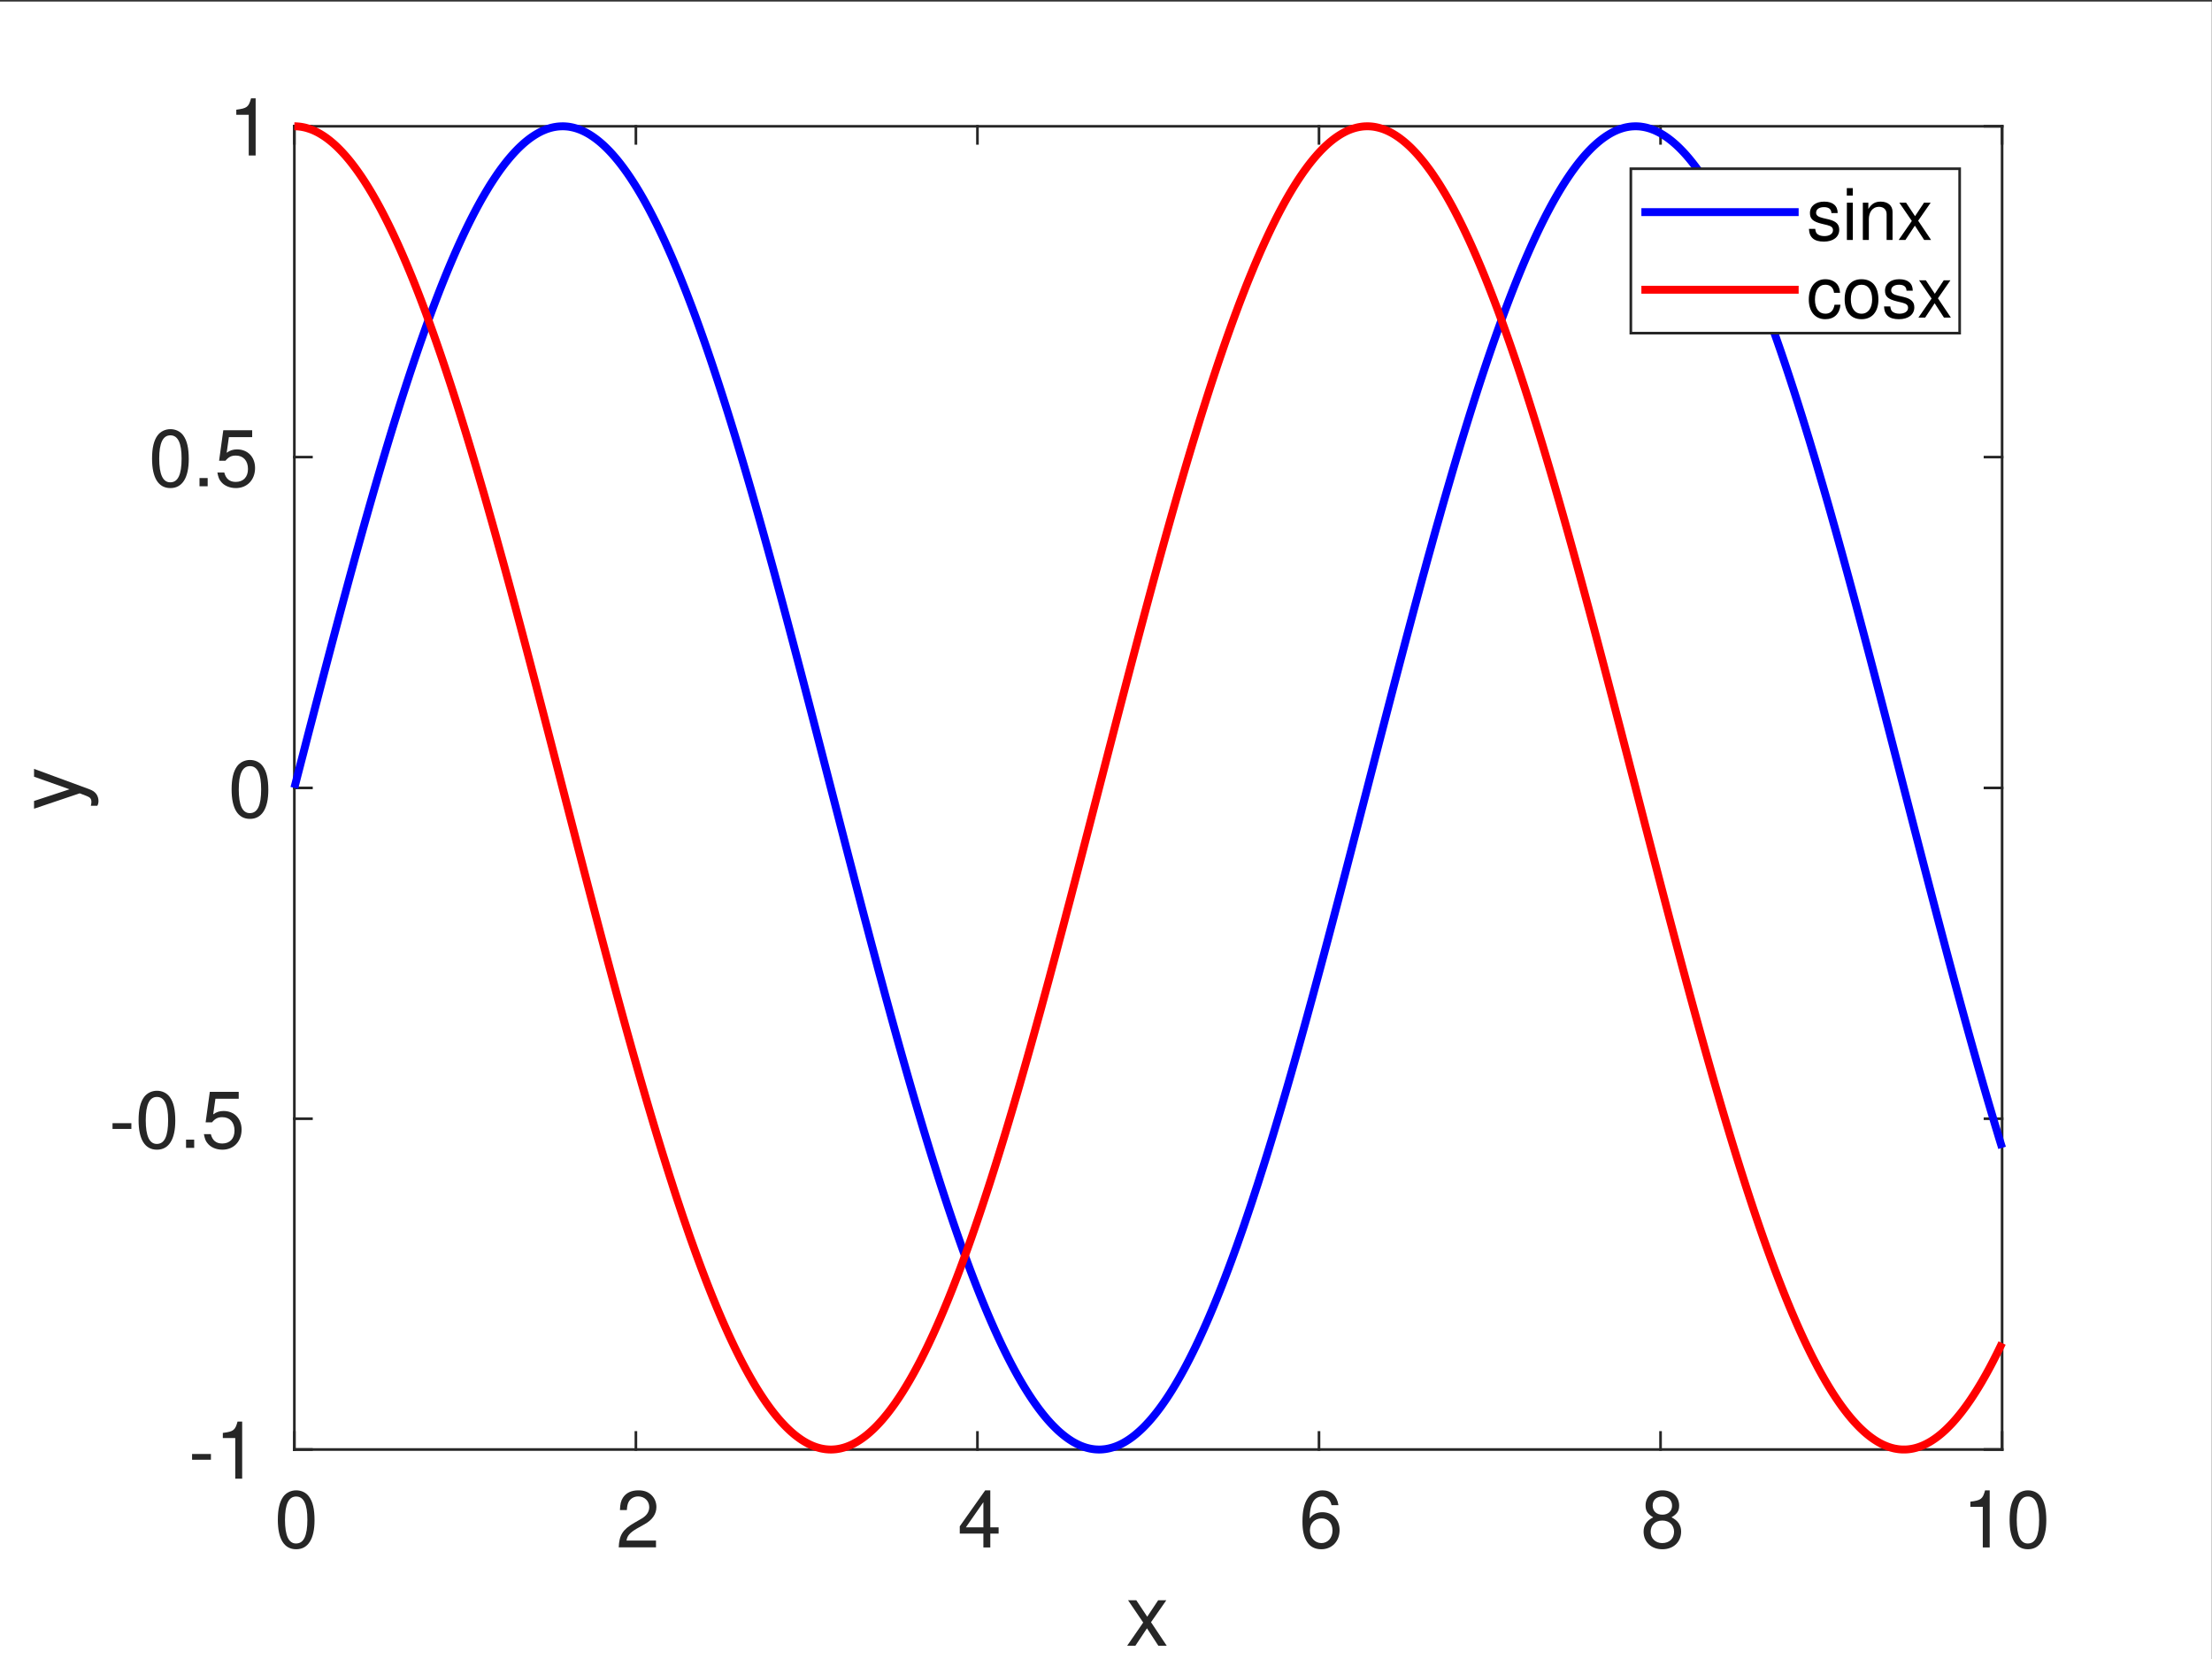 <?xml version="1.0" encoding="UTF-8" standalone="no"?>
<svg
   xmlns:dc="http://purl.org/dc/elements/1.1/"
   xmlns:cc="http://creativecommons.org/ns#"
   xmlns:rdf="http://www.w3.org/1999/02/22-rdf-syntax-ns#"
   xmlns:svg="http://www.w3.org/2000/svg"
   xmlns="http://www.w3.org/2000/svg"
   xmlns:xlink="http://www.w3.org/1999/xlink"
   xmlns:sodipodi="http://sodipodi.sourceforge.net/DTD/sodipodi-0.dtd"
   xmlns:inkscape="http://www.inkscape.org/namespaces/inkscape"
   width="420pt"
   height="315pt"
   viewBox="0 0 420 315"
   version="1.2"
   id="svg231"
   sodipodi:docname="4.svg"
   inkscape:version="1.0.1 (3bc2e813f5, 2020-09-07)">
  <rect x="0" y="0" width="420" height="315" fill="#333333" stroke="none"/>
  <sodipodi:namedview
     pagecolor="#ffffff"
     bordercolor="#666666"
     borderopacity="1"
     objecttolerance="10"
     gridtolerance="10"
     guidetolerance="10"
     inkscape:pageopacity="0"
     inkscape:pageshadow="2"
     inkscape:window-width="1920"
     inkscape:window-height="1021"
     id="namedview233"
     showgrid="false"
     inkscape:zoom="2.052381"
     inkscape:cx="280"
     inkscape:cy="210"
     inkscape:window-x="0"
     inkscape:window-y="27"
     inkscape:window-maximized="1"
     inkscape:current-layer="svg231" />
  <defs
     id="defs70">
    <g
       id="g65">
      <symbol
         overflow="visible"
         id="glyph0-0">
        <path
           style="stroke:none;"
           d=""
           id="path2" />
      </symbol>
      <symbol
         overflow="visible"
         id="glyph0-1">
        <path
           style="stroke:none;"
           d="M 4.125 -10.844 C 3.141 -10.844 2.234 -10.391 1.688 -9.656 C 0.984 -8.703 0.641 -7.266 0.641 -5.25 C 0.641 -1.594 1.844 0.344 4.125 0.344 C 6.375 0.344 7.609 -1.594 7.609 -5.156 C 7.609 -7.266 7.281 -8.672 6.562 -9.656 C 6.016 -10.406 5.125 -10.844 4.125 -10.844 Z M 4.125 -9.672 C 5.547 -9.672 6.25 -8.219 6.25 -5.281 C 6.25 -2.188 5.562 -0.75 4.094 -0.75 C 2.703 -0.75 2 -2.25 2 -5.234 C 2 -8.219 2.703 -9.672 4.125 -9.672 Z M 4.125 -9.672 "
           id="path5" />
      </symbol>
      <symbol
         overflow="visible"
         id="glyph0-2">
        <path
           style="stroke:none;"
           d="M 7.594 -1.312 L 2 -1.312 C 2.125 -2.203 2.609 -2.781 3.922 -3.562 L 5.422 -4.406 C 6.906 -5.234 7.672 -6.344 7.672 -7.688 C 7.672 -8.578 7.312 -9.422 6.672 -10 C 6.047 -10.578 5.266 -10.844 4.266 -10.844 C 2.906 -10.844 1.906 -10.359 1.312 -9.438 C 0.938 -8.859 0.781 -8.188 0.75 -7.094 L 2.062 -7.094 C 2.109 -7.828 2.203 -8.266 2.391 -8.625 C 2.734 -9.281 3.422 -9.688 4.219 -9.688 C 5.422 -9.688 6.312 -8.812 6.312 -7.656 C 6.312 -6.781 5.812 -6.031 4.875 -5.484 L 3.5 -4.688 C 1.281 -3.406 0.625 -2.391 0.516 -0.016 L 7.594 -0.016 Z M 7.594 -1.312 "
           id="path8" />
      </symbol>
      <symbol
         overflow="visible"
         id="glyph0-3">
        <path
           style="stroke:none;"
           d="M 4.906 -2.625 L 4.906 0 L 6.219 0 L 6.219 -2.625 L 7.797 -2.625 L 7.797 -3.812 L 6.219 -3.812 L 6.219 -10.844 L 5.25 -10.844 L 0.422 -4.016 L 0.422 -2.625 Z M 4.906 -3.812 L 1.578 -3.812 L 4.906 -8.594 Z M 4.906 -3.812 "
           id="path11" />
      </symbol>
      <symbol
         overflow="visible"
         id="glyph0-4">
        <path
           style="stroke:none;"
           d="M 7.469 -8.031 C 7.219 -9.797 6.078 -10.844 4.453 -10.844 C 3.281 -10.844 2.234 -10.281 1.609 -9.297 C 0.938 -8.234 0.641 -6.922 0.641 -4.953 C 0.641 -3.125 0.906 -1.969 1.547 -1 C 2.109 -0.125 3.047 0.344 4.219 0.344 C 6.234 0.344 7.688 -1.172 7.688 -3.281 C 7.688 -5.281 6.344 -6.688 4.438 -6.688 C 3.391 -6.688 2.562 -6.297 2 -5.5 C 2.016 -8.188 2.844 -9.672 4.359 -9.672 C 5.297 -9.672 5.938 -9.078 6.156 -8.031 Z M 4.281 -5.516 C 5.547 -5.516 6.344 -4.625 6.344 -3.188 C 6.344 -1.812 5.438 -0.828 4.234 -0.828 C 3 -0.828 2.062 -1.859 2.062 -3.234 C 2.062 -4.594 2.969 -5.516 4.281 -5.516 Z M 4.281 -5.516 "
           id="path14" />
      </symbol>
      <symbol
         overflow="visible"
         id="glyph0-5">
        <path
           style="stroke:none;"
           d="M 5.859 -5.719 C 6.969 -6.391 7.312 -6.938 7.312 -7.953 C 7.312 -9.656 6.016 -10.844 4.125 -10.844 C 2.25 -10.844 0.938 -9.656 0.938 -7.969 C 0.938 -6.938 1.281 -6.406 2.375 -5.719 C 1.156 -5.094 0.562 -4.219 0.562 -3.016 C 0.562 -1.031 2.016 0.344 4.125 0.344 C 6.219 0.344 7.688 -1.031 7.688 -3.016 C 7.688 -4.219 7.094 -5.094 5.859 -5.719 Z M 4.125 -9.672 C 5.25 -9.672 5.969 -9 5.969 -7.922 C 5.969 -6.906 5.234 -6.219 4.125 -6.219 C 3 -6.219 2.281 -6.906 2.281 -7.953 C 2.281 -9 3 -9.672 4.125 -9.672 Z M 4.125 -5.109 C 5.438 -5.109 6.344 -4.25 6.344 -2.984 C 6.344 -1.688 5.453 -0.828 4.094 -0.828 C 2.812 -0.828 1.906 -1.703 1.906 -2.969 C 1.906 -4.266 2.797 -5.109 4.125 -5.109 Z M 4.125 -5.109 "
           id="path17" />
      </symbol>
      <symbol
         overflow="visible"
         id="glyph0-6">
        <path
           style="stroke:none;"
           d="M 3.891 -7.719 L 3.891 0 L 5.203 0 L 5.203 -10.844 L 4.328 -10.844 C 3.875 -9.188 3.562 -8.953 1.531 -8.688 L 1.531 -7.719 Z M 3.891 -7.719 "
           id="path20" />
      </symbol>
      <symbol
         overflow="visible"
         id="glyph0-7">
        <path
           style="stroke:none;"
           d="M 4.266 -4.688 L 0.688 -4.688 L 0.688 -3.594 L 4.266 -3.594 Z M 4.266 -4.688 "
           id="path23" />
      </symbol>
      <symbol
         overflow="visible"
         id="glyph0-8">
        <path
           style="stroke:none;"
           d="M 2.859 -1.562 L 1.312 -1.562 L 1.312 0 L 2.859 0 Z M 2.859 -1.562 "
           id="path26" />
      </symbol>
      <symbol
         overflow="visible"
         id="glyph0-9">
        <path
           style="stroke:none;"
           d="M 7.141 -10.641 L 1.656 -10.641 L 0.859 -4.844 L 2.062 -4.844 C 2.688 -5.578 3.188 -5.828 4.031 -5.828 C 5.453 -5.828 6.344 -4.859 6.344 -3.281 C 6.344 -1.75 5.453 -0.828 4.016 -0.828 C 2.859 -0.828 2.156 -1.406 1.844 -2.609 L 0.531 -2.609 C 0.703 -1.734 0.859 -1.312 1.172 -0.938 C 1.766 -0.125 2.844 0.344 4.047 0.344 C 6.188 0.344 7.688 -1.219 7.688 -3.469 C 7.688 -5.562 6.297 -7 4.266 -7 C 3.516 -7 2.906 -6.812 2.297 -6.359 L 2.719 -9.328 L 7.141 -9.328 Z M 7.141 -10.641 "
           id="path29" />
      </symbol>
      <symbol
         overflow="visible"
         id="glyph1-0">
        <path
           style="stroke:none;"
           d=""
           id="path32" />
      </symbol>
      <symbol
         overflow="visible"
         id="glyph1-1">
        <path
           style="stroke:none;"
           d="M 4.812 -4.469 L 7.719 -8.641 L 6.172 -8.641 L 4.094 -5.516 L 2.016 -8.641 L 0.453 -8.641 L 3.328 -4.406 L 0.281 0 L 1.844 0 L 4.047 -3.312 L 6.203 0 L 7.797 0 Z M 4.812 -4.469 "
           id="path35" />
      </symbol>
      <symbol
         overflow="visible"
         id="glyph2-0">
        <path
           style="stroke:none;"
           d=""
           id="path38" />
      </symbol>
      <symbol
         overflow="visible"
         id="glyph2-1">
        <path
           style="stroke:none;"
           d="M -8.641 -6.406 L -1.906 -4.016 L -8.641 -1.797 L -8.641 -0.328 L 0.031 -3.25 L 1.406 -2.719 C 2.016 -2.484 2.25 -2.188 2.25 -1.609 C 2.25 -1.391 2.219 -1.188 2.141 -0.891 L 3.375 -0.891 C 3.531 -1.172 3.594 -1.453 3.594 -1.812 C 3.594 -2.266 3.453 -2.734 3.188 -3.109 C 2.875 -3.531 2.516 -3.781 1.812 -4.047 L -8.641 -7.891 Z M -8.641 -6.406 "
           id="path41" />
      </symbol>
      <symbol
         overflow="visible"
         id="glyph3-0">
        <path
           style="stroke:none;"
           d=""
           id="path44" />
      </symbol>
      <symbol
         overflow="visible"
         id="glyph3-1">
        <path
           style="stroke:none;"
           d="M 5.906 -5.109 C 5.906 -6.5 4.984 -7.281 3.344 -7.281 C 1.703 -7.281 0.641 -6.422 0.641 -5.109 C 0.641 -4.016 1.203 -3.484 2.875 -3.078 L 3.922 -2.828 C 4.719 -2.625 5.016 -2.344 5.016 -1.844 C 5.016 -1.172 4.359 -0.734 3.375 -0.734 C 2.766 -0.734 2.25 -0.906 1.969 -1.203 C 1.797 -1.406 1.719 -1.609 1.641 -2.109 L 0.453 -2.109 C 0.516 -0.469 1.438 0.312 3.281 0.312 C 5.062 0.312 6.203 -0.562 6.203 -1.938 C 6.203 -2.984 5.609 -3.562 4.203 -3.906 L 3.125 -4.156 C 2.203 -4.375 1.812 -4.672 1.812 -5.172 C 1.812 -5.828 2.391 -6.234 3.312 -6.234 C 4.219 -6.234 4.703 -5.844 4.719 -5.109 Z M 5.906 -5.109 "
           id="path47" />
      </symbol>
      <symbol
         overflow="visible"
         id="glyph3-2">
        <path
           style="stroke:none;"
           d="M 2.031 -7.078 L 0.906 -7.078 L 0.906 0 L 2.031 0 Z M 2.031 -9.844 L 0.891 -9.844 L 0.891 -8.422 L 2.031 -8.422 Z M 2.031 -9.844 "
           id="path50" />
      </symbol>
      <symbol
         overflow="visible"
         id="glyph3-3">
        <path
           style="stroke:none;"
           d="M 0.938 -7.078 L 0.938 0 L 2.078 0 L 2.078 -3.906 C 2.078 -5.344 2.828 -6.297 4 -6.297 C 4.891 -6.297 5.453 -5.75 5.453 -4.906 L 5.453 0 L 6.578 0 L 6.578 -5.344 C 6.578 -6.516 5.703 -7.281 4.328 -7.281 C 3.281 -7.281 2.609 -6.875 1.984 -5.891 L 1.984 -7.078 Z M 0.938 -7.078 "
           id="path53" />
      </symbol>
      <symbol
         overflow="visible"
         id="glyph3-4">
        <path
           style="stroke:none;"
           d="M 3.938 -3.656 L 6.312 -7.078 L 5.047 -7.078 L 3.344 -4.516 L 1.641 -7.078 L 0.359 -7.078 L 2.734 -3.609 L 0.234 0 L 1.516 0 L 3.312 -2.719 L 5.078 0 L 6.391 0 Z M 3.938 -3.656 "
           id="path56" />
      </symbol>
      <symbol
         overflow="visible"
         id="glyph3-5">
        <path
           style="stroke:none;"
           d="M 6.359 -4.703 C 6.297 -5.391 6.156 -5.828 5.891 -6.219 C 5.406 -6.891 4.547 -7.281 3.562 -7.281 C 1.641 -7.281 0.422 -5.766 0.422 -3.422 C 0.422 -1.141 1.641 0.312 3.547 0.312 C 5.234 0.312 6.297 -0.703 6.438 -2.438 L 5.312 -2.438 C 5.109 -1.297 4.531 -0.734 3.578 -0.734 C 2.328 -0.734 1.594 -1.734 1.594 -3.422 C 1.594 -5.188 2.328 -6.234 3.547 -6.234 C 4.5 -6.234 5.094 -5.688 5.219 -4.703 Z M 6.359 -4.703 "
           id="path59" />
      </symbol>
      <symbol
         overflow="visible"
         id="glyph3-6">
        <path
           style="stroke:none;"
           d="M 3.672 -7.281 C 1.672 -7.281 0.484 -5.859 0.484 -3.484 C 0.484 -1.094 1.672 0.312 3.688 0.312 C 5.688 0.312 6.891 -1.109 6.891 -3.422 C 6.891 -5.891 5.719 -7.281 3.672 -7.281 Z M 3.688 -6.234 C 4.953 -6.234 5.703 -5.203 5.703 -3.438 C 5.703 -1.766 4.922 -0.734 3.688 -0.734 C 2.438 -0.734 1.656 -1.766 1.656 -3.484 C 1.656 -5.203 2.438 -6.234 3.688 -6.234 Z M 3.688 -6.234 "
           id="path62" />
      </symbol>
    </g>
    <clipPath
       id="clip1">
      <path
         d="M 0 0.316 L 419.918 0.316 L 419.918 315 L 0 315 Z M 0 0.316 "
         id="path67" />
    </clipPath>
  </defs>
  <g
     id="surface2942">
    <g
       clip-path="url(#clip1)"
       clip-rule="nonzero"
       id="g74">
      <path
         style=" stroke:none;fill-rule:nonzero;fill:rgb(100%,100%,100%);fill-opacity:1;"
         d="M 0 315 L 419.918 315 L 419.918 0.316 L 0 0.316 Z M 0 315 "
         id="path72" />
    </g>
    <path
       style=" stroke:none;fill-rule:nonzero;fill:rgb(100%,100%,100%);fill-opacity:1;"
       d="M 0 315 L 419.918 315 L 419.918 0.316 L 0 0.316 Z M 0 315 "
       id="path76" />
    <path
       style=" stroke:none;fill-rule:nonzero;fill:rgb(100%,100%,100%);fill-opacity:1;"
       d="M 55.891 275.227 L 380.145 275.227 L 380.145 23.98 L 55.891 23.98 Z M 55.891 275.227 "
       id="path78" />
    <path
       style="fill:none;stroke-width:5;stroke-linecap:square;stroke-linejoin:round;stroke:rgb(14.893%,14.893%,14.893%);stroke-opacity:1;stroke-miterlimit:10;"
       d="M 558.906 397.734 L 3801.445 397.734 "
       transform="matrix(0.1,0,0,-0.1,0,315)"
       id="path80" />
    <path
       style="fill:none;stroke-width:5;stroke-linecap:square;stroke-linejoin:round;stroke:rgb(14.893%,14.893%,14.893%);stroke-opacity:1;stroke-miterlimit:10;"
       d="M 558.906 2910.195 L 3801.445 2910.195 "
       transform="matrix(0.1,0,0,-0.1,0,315)"
       id="path82" />
    <path
       style="fill:none;stroke-width:5;stroke-linecap:square;stroke-linejoin:round;stroke:rgb(14.893%,14.893%,14.893%);stroke-opacity:1;stroke-miterlimit:10;"
       d="M 558.906 397.734 L 558.906 430.156 "
       transform="matrix(0.1,0,0,-0.1,0,315)"
       id="path84" />
    <path
       style="fill:none;stroke-width:5;stroke-linecap:square;stroke-linejoin:round;stroke:rgb(14.893%,14.893%,14.893%);stroke-opacity:1;stroke-miterlimit:10;"
       d="M 1207.383 397.734 L 1207.383 430.156 "
       transform="matrix(0.1,0,0,-0.1,0,315)"
       id="path86" />
    <path
       style="fill:none;stroke-width:5;stroke-linecap:square;stroke-linejoin:round;stroke:rgb(14.893%,14.893%,14.893%);stroke-opacity:1;stroke-miterlimit:10;"
       d="M 1855.898 397.734 L 1855.898 430.156 "
       transform="matrix(0.1,0,0,-0.1,0,315)"
       id="path88" />
    <path
       style="fill:none;stroke-width:5;stroke-linecap:square;stroke-linejoin:round;stroke:rgb(14.893%,14.893%,14.893%);stroke-opacity:1;stroke-miterlimit:10;"
       d="M 2504.414 397.734 L 2504.414 430.156 "
       transform="matrix(0.1,0,0,-0.1,0,315)"
       id="path90" />
    <path
       style="fill:none;stroke-width:5;stroke-linecap:square;stroke-linejoin:round;stroke:rgb(14.893%,14.893%,14.893%);stroke-opacity:1;stroke-miterlimit:10;"
       d="M 3152.93 397.734 L 3152.93 430.156 "
       transform="matrix(0.1,0,0,-0.1,0,315)"
       id="path92" />
    <path
       style="fill:none;stroke-width:5;stroke-linecap:square;stroke-linejoin:round;stroke:rgb(14.893%,14.893%,14.893%);stroke-opacity:1;stroke-miterlimit:10;"
       d="M 3801.445 397.734 L 3801.445 430.156 "
       transform="matrix(0.1,0,0,-0.1,0,315)"
       id="path94" />
    <path
       style="fill:none;stroke-width:5;stroke-linecap:square;stroke-linejoin:round;stroke:rgb(14.893%,14.893%,14.893%);stroke-opacity:1;stroke-miterlimit:10;"
       d="M 558.906 2910.195 L 558.906 2877.773 "
       transform="matrix(0.1,0,0,-0.1,0,315)"
       id="path96" />
    <path
       style="fill:none;stroke-width:5;stroke-linecap:square;stroke-linejoin:round;stroke:rgb(14.893%,14.893%,14.893%);stroke-opacity:1;stroke-miterlimit:10;"
       d="M 1207.383 2910.195 L 1207.383 2877.773 "
       transform="matrix(0.1,0,0,-0.1,0,315)"
       id="path98" />
    <path
       style="fill:none;stroke-width:5;stroke-linecap:square;stroke-linejoin:round;stroke:rgb(14.893%,14.893%,14.893%);stroke-opacity:1;stroke-miterlimit:10;"
       d="M 1855.898 2910.195 L 1855.898 2877.773 "
       transform="matrix(0.1,0,0,-0.1,0,315)"
       id="path100" />
    <path
       style="fill:none;stroke-width:5;stroke-linecap:square;stroke-linejoin:round;stroke:rgb(14.893%,14.893%,14.893%);stroke-opacity:1;stroke-miterlimit:10;"
       d="M 2504.414 2910.195 L 2504.414 2877.773 "
       transform="matrix(0.1,0,0,-0.1,0,315)"
       id="path102" />
    <path
       style="fill:none;stroke-width:5;stroke-linecap:square;stroke-linejoin:round;stroke:rgb(14.893%,14.893%,14.893%);stroke-opacity:1;stroke-miterlimit:10;"
       d="M 3152.93 2910.195 L 3152.93 2877.773 "
       transform="matrix(0.1,0,0,-0.1,0,315)"
       id="path104" />
    <path
       style="fill:none;stroke-width:5;stroke-linecap:square;stroke-linejoin:round;stroke:rgb(14.893%,14.893%,14.893%);stroke-opacity:1;stroke-miterlimit:10;"
       d="M 3801.445 2910.195 L 3801.445 2877.773 "
       transform="matrix(0.1,0,0,-0.1,0,315)"
       id="path106" />
    <g
       style="fill:rgb(14.893%,14.893%,14.893%);fill-opacity:1;"
       id="g110">
      <use
         xlink:href="#glyph0-1"
         x="52.112"
         y="293.818"
         id="use108" />
    </g>
    <g
       style="fill:rgb(14.893%,14.893%,14.893%);fill-opacity:1;"
       id="g114">
      <use
         xlink:href="#glyph0-2"
         x="116.962"
         y="293.818"
         id="use112" />
    </g>
    <g
       style="fill:rgb(14.893%,14.893%,14.893%);fill-opacity:1;"
       id="g118">
      <use
         xlink:href="#glyph0-3"
         x="181.813"
         y="293.818"
         id="use116" />
    </g>
    <g
       style="fill:rgb(14.893%,14.893%,14.893%);fill-opacity:1;"
       id="g122">
      <use
         xlink:href="#glyph0-4"
         x="246.663"
         y="293.818"
         id="use120" />
    </g>
    <g
       style="fill:rgb(14.893%,14.893%,14.893%);fill-opacity:1;"
       id="g126">
      <use
         xlink:href="#glyph0-5"
         x="311.514"
         y="293.818"
         id="use124" />
    </g>
    <g
       style="fill:rgb(14.893%,14.893%,14.893%);fill-opacity:1;"
       id="g132">
      <use
         xlink:href="#glyph0-6"
         x="372.588"
         y="293.818"
         id="use128" />
      <use
         xlink:href="#glyph0-1"
         x="380.928"
         y="293.818"
         id="use130" />
    </g>
    <g
       style="fill:rgb(14.893%,14.893%,14.893%);fill-opacity:1;"
       id="g136">
      <use
         xlink:href="#glyph1-1"
         x="213.735"
         y="312.483"
         id="use134" />
    </g>
    <path
       style="fill:none;stroke-width:5;stroke-linecap:square;stroke-linejoin:round;stroke:rgb(14.893%,14.893%,14.893%);stroke-opacity:1;stroke-miterlimit:10;"
       d="M 558.906 397.734 L 558.906 2910.195 "
       transform="matrix(0.1,0,0,-0.1,0,315)"
       id="path138" />
    <path
       style="fill:none;stroke-width:5;stroke-linecap:square;stroke-linejoin:round;stroke:rgb(14.893%,14.893%,14.893%);stroke-opacity:1;stroke-miterlimit:10;"
       d="M 3801.445 397.734 L 3801.445 2910.195 "
       transform="matrix(0.1,0,0,-0.1,0,315)"
       id="path140" />
    <path
       style="fill:none;stroke-width:5;stroke-linecap:square;stroke-linejoin:round;stroke:rgb(14.893%,14.893%,14.893%);stroke-opacity:1;stroke-miterlimit:10;"
       d="M 558.906 397.734 L 591.328 397.734 "
       transform="matrix(0.1,0,0,-0.1,0,315)"
       id="path142" />
    <path
       style="fill:none;stroke-width:5;stroke-linecap:square;stroke-linejoin:round;stroke:rgb(14.893%,14.893%,14.893%);stroke-opacity:1;stroke-miterlimit:10;"
       d="M 558.906 1025.859 L 591.328 1025.859 "
       transform="matrix(0.1,0,0,-0.1,0,315)"
       id="path144" />
    <path
       style="fill:none;stroke-width:5;stroke-linecap:square;stroke-linejoin:round;stroke:rgb(14.893%,14.893%,14.893%);stroke-opacity:1;stroke-miterlimit:10;"
       d="M 558.906 1653.984 L 591.328 1653.984 "
       transform="matrix(0.1,0,0,-0.1,0,315)"
       id="path146" />
    <path
       style="fill:none;stroke-width:5;stroke-linecap:square;stroke-linejoin:round;stroke:rgb(14.893%,14.893%,14.893%);stroke-opacity:1;stroke-miterlimit:10;"
       d="M 558.906 2282.109 L 591.328 2282.109 "
       transform="matrix(0.1,0,0,-0.1,0,315)"
       id="path148" />
    <path
       style="fill:none;stroke-width:5;stroke-linecap:square;stroke-linejoin:round;stroke:rgb(14.893%,14.893%,14.893%);stroke-opacity:1;stroke-miterlimit:10;"
       d="M 558.906 2910.195 L 591.328 2910.195 "
       transform="matrix(0.1,0,0,-0.1,0,315)"
       id="path150" />
    <path
       style="fill:none;stroke-width:5;stroke-linecap:square;stroke-linejoin:round;stroke:rgb(14.893%,14.893%,14.893%);stroke-opacity:1;stroke-miterlimit:10;"
       d="M 3801.445 397.734 L 3768.984 397.734 "
       transform="matrix(0.1,0,0,-0.1,0,315)"
       id="path152" />
    <path
       style="fill:none;stroke-width:5;stroke-linecap:square;stroke-linejoin:round;stroke:rgb(14.893%,14.893%,14.893%);stroke-opacity:1;stroke-miterlimit:10;"
       d="M 3801.445 1025.859 L 3768.984 1025.859 "
       transform="matrix(0.1,0,0,-0.1,0,315)"
       id="path154" />
    <path
       style="fill:none;stroke-width:5;stroke-linecap:square;stroke-linejoin:round;stroke:rgb(14.893%,14.893%,14.893%);stroke-opacity:1;stroke-miterlimit:10;"
       d="M 3801.445 1653.984 L 3768.984 1653.984 "
       transform="matrix(0.1,0,0,-0.1,0,315)"
       id="path156" />
    <path
       style="fill:none;stroke-width:5;stroke-linecap:square;stroke-linejoin:round;stroke:rgb(14.893%,14.893%,14.893%);stroke-opacity:1;stroke-miterlimit:10;"
       d="M 3801.445 2282.109 L 3768.984 2282.109 "
       transform="matrix(0.1,0,0,-0.1,0,315)"
       id="path158" />
    <path
       style="fill:none;stroke-width:5;stroke-linecap:square;stroke-linejoin:round;stroke:rgb(14.893%,14.893%,14.893%);stroke-opacity:1;stroke-miterlimit:10;"
       d="M 3801.445 2910.195 L 3768.984 2910.195 "
       transform="matrix(0.1,0,0,-0.1,0,315)"
       id="path160" />
    <g
       style="fill:rgb(14.893%,14.893%,14.893%);fill-opacity:1;"
       id="g166">
      <use
         xlink:href="#glyph0-7"
         x="35.783"
         y="280.762"
         id="use162" />
      <use
         xlink:href="#glyph0-6"
         x="40.778"
         y="280.762"
         id="use164" />
    </g>
    <g
       style="fill:rgb(14.893%,14.893%,14.893%);fill-opacity:1;"
       id="g176">
      <use
         xlink:href="#glyph0-7"
         x="20.678"
         y="217.951"
         id="use168" />
      <use
         xlink:href="#glyph0-1"
         x="25.673"
         y="217.951"
         id="use170" />
      <use
         xlink:href="#glyph0-8"
         x="34.013"
         y="217.951"
         id="use172" />
      <use
         xlink:href="#glyph0-9"
         x="38.183"
         y="217.951"
         id="use174" />
    </g>
    <g
       style="fill:rgb(14.893%,14.893%,14.893%);fill-opacity:1;"
       id="g180">
      <use
         xlink:href="#glyph0-1"
         x="43.336"
         y="155.14"
         id="use178" />
    </g>
    <g
       style="fill:rgb(14.893%,14.893%,14.893%);fill-opacity:1;"
       id="g188">
      <use
         xlink:href="#glyph0-1"
         x="28.23"
         y="92.329"
         id="use182" />
      <use
         xlink:href="#glyph0-8"
         x="36.571"
         y="92.329"
         id="use184" />
      <use
         xlink:href="#glyph0-9"
         x="40.741"
         y="92.329"
         id="use186" />
    </g>
    <g
       style="fill:rgb(14.893%,14.893%,14.893%);fill-opacity:1;"
       id="g192">
      <use
         xlink:href="#glyph0-6"
         x="43.336"
         y="29.518"
         id="use190" />
    </g>
    <g
       style="fill:rgb(14.893%,14.893%,14.893%);fill-opacity:1;"
       id="g196">
      <use
         xlink:href="#glyph2-1"
         x="15.105"
         y="153.881"
         id="use194" />
    </g>
    <path
       style="fill:none;stroke-width:14.999;stroke-linecap:butt;stroke-linejoin:round;stroke:rgb(0%,0%,100%);stroke-opacity:1;stroke-miterlimit:10;"
       d="M 558.906 1653.984 L 562.148 1666.523 L 565.352 1679.102 L 568.594 1691.641 L 571.836 1704.219 L 575.117 1716.758 L 578.359 1729.297 L 581.562 1741.836 L 584.805 1754.375 L 588.047 1766.875 L 591.328 1779.375 L 597.812 1804.375 L 601.055 1816.836 L 604.297 1829.258 L 607.539 1841.719 L 610.781 1854.102 L 614.023 1866.523 L 623.75 1903.555 L 626.992 1915.859 L 630.234 1928.125 L 636.719 1952.578 L 639.961 1964.766 L 646.445 1989.062 L 652.93 2013.203 L 659.414 2037.188 L 662.656 2049.141 L 665.898 2061.055 L 672.383 2084.727 L 675.625 2096.523 L 678.867 2108.242 L 682.109 2119.922 L 685.352 2131.562 L 688.594 2143.164 L 691.836 2154.727 L 695.078 2166.211 L 698.32 2177.656 L 701.562 2189.062 L 704.805 2200.391 L 708.047 2211.68 L 711.289 2222.891 L 714.531 2234.062 L 717.773 2245.195 L 721.016 2256.25 L 724.258 2267.227 L 727.5 2278.164 L 730.742 2289.062 L 733.984 2299.844 L 737.227 2310.586 L 740.469 2321.289 L 743.711 2331.875 L 746.953 2342.422 L 750.195 2352.891 L 753.438 2363.281 L 756.68 2373.633 L 759.922 2383.906 L 763.164 2394.062 L 766.406 2404.18 L 769.648 2414.219 L 772.891 2424.219 L 779.375 2443.906 L 782.617 2453.594 L 785.859 2463.242 L 789.102 2472.812 L 792.344 2482.305 L 795.586 2491.719 L 798.828 2501.055 L 802.07 2510.273 L 805.312 2519.414 L 808.555 2528.477 L 811.797 2537.461 L 815.039 2546.328 L 818.281 2555.156 L 821.523 2563.867 L 824.766 2572.461 L 828.008 2580.977 L 831.25 2589.414 L 834.492 2597.773 L 837.734 2606.016 L 840.977 2614.141 L 844.219 2622.188 L 847.461 2630.156 L 850.703 2638.008 L 853.945 2645.781 L 857.188 2653.438 L 860.43 2661.016 L 863.672 2668.477 L 866.914 2675.82 L 870.156 2683.086 L 873.398 2690.234 L 876.641 2697.266 L 879.883 2704.219 L 883.125 2711.055 L 886.367 2717.812 L 889.609 2724.414 L 892.852 2730.938 L 896.094 2737.344 L 899.336 2743.672 L 902.578 2749.844 L 905.82 2755.938 L 909.062 2761.914 L 912.305 2767.773 L 915.547 2773.555 L 918.828 2779.18 L 922.07 2784.727 L 925.312 2790.117 L 928.516 2795.43 L 931.758 2800.625 L 935.039 2805.703 L 938.281 2810.664 L 941.523 2815.508 L 944.727 2820.234 L 947.969 2824.844 L 951.211 2829.336 L 954.492 2833.711 L 957.734 2837.969 L 960.977 2842.109 L 964.219 2846.133 L 967.461 2850.039 L 970.703 2853.789 L 973.945 2857.461 L 977.188 2861.016 L 980.43 2864.414 L 983.672 2867.734 L 986.914 2870.898 L 990.156 2873.945 L 993.398 2876.914 L 996.641 2879.727 L 999.883 2882.383 L 1003.125 2884.961 L 1006.367 2887.422 L 1009.609 2889.727 L 1012.852 2891.914 L 1016.094 2893.984 L 1019.336 2895.938 L 1022.578 2897.773 L 1025.82 2899.492 L 1029.062 2901.055 L 1032.305 2902.5 L 1035.547 2903.828 L 1038.789 2905.039 L 1042.031 2906.094 L 1045.273 2907.07 L 1048.516 2907.891 L 1051.758 2908.594 L 1055 2909.141 L 1058.242 2909.609 L 1061.484 2909.922 L 1064.727 2910.117 L 1067.969 2910.195 L 1071.211 2910.156 L 1074.453 2909.961 L 1077.695 2909.688 L 1080.938 2909.258 L 1084.18 2908.672 L 1087.422 2908.008 L 1090.664 2907.188 L 1093.906 2906.289 L 1097.148 2905.195 L 1100.391 2904.023 L 1103.633 2902.734 L 1106.875 2901.289 L 1110.117 2899.727 L 1113.359 2898.047 L 1116.602 2896.25 L 1119.844 2894.336 L 1123.086 2892.266 L 1126.328 2890.078 L 1129.57 2887.773 L 1132.812 2885.352 L 1136.055 2882.812 L 1139.297 2880.156 L 1142.539 2877.344 L 1145.781 2874.453 L 1149.023 2871.406 L 1152.266 2868.242 L 1155.508 2864.961 L 1158.75 2861.562 L 1161.992 2858.047 L 1165.234 2854.375 L 1168.477 2850.625 L 1171.719 2846.758 L 1174.961 2842.734 L 1178.203 2838.633 L 1181.445 2834.375 L 1184.688 2830.039 L 1187.93 2825.547 L 1191.172 2820.977 L 1194.414 2816.25 L 1197.656 2811.445 L 1200.898 2806.484 L 1204.141 2801.445 L 1207.383 2796.289 L 1210.625 2790.977 L 1213.867 2785.586 L 1217.109 2780.078 L 1220.352 2774.453 L 1223.594 2768.711 L 1226.836 2762.852 L 1230.078 2756.914 L 1233.32 2750.859 L 1236.562 2744.648 L 1239.805 2738.359 L 1243.047 2731.953 L 1246.289 2725.469 L 1249.531 2718.867 L 1252.773 2712.148 L 1256.016 2705.312 L 1259.258 2698.398 L 1262.539 2691.367 L 1265.742 2684.219 L 1268.984 2676.992 L 1272.227 2669.648 L 1275.508 2662.188 L 1278.711 2654.648 L 1281.953 2646.992 L 1285.195 2639.258 L 1288.477 2631.406 L 1291.719 2623.477 L 1294.922 2615.43 L 1298.164 2607.305 L 1301.445 2599.062 L 1304.688 2590.742 L 1307.891 2582.344 L 1311.133 2573.828 L 1314.414 2565.234 L 1317.656 2556.523 L 1320.898 2547.734 L 1324.141 2538.867 L 1327.383 2529.922 L 1330.625 2520.859 L 1333.867 2511.719 L 1337.109 2502.539 L 1340.352 2493.203 L 1343.594 2483.828 L 1346.836 2474.336 L 1350.078 2464.805 L 1353.32 2455.156 L 1356.562 2445.43 L 1359.805 2435.625 L 1363.047 2425.781 L 1366.289 2415.82 L 1369.531 2405.781 L 1372.773 2395.703 L 1376.016 2385.508 L 1379.258 2375.273 L 1382.5 2364.961 L 1388.984 2344.102 L 1392.227 2333.555 L 1395.469 2322.969 L 1398.711 2312.305 L 1401.953 2301.562 L 1405.195 2290.781 L 1408.438 2279.922 L 1411.68 2268.984 L 1414.922 2258.008 L 1418.164 2246.953 L 1421.406 2235.859 L 1424.648 2224.688 L 1427.891 2213.477 L 1431.133 2202.188 L 1434.375 2190.859 L 1437.617 2179.492 L 1440.859 2168.047 L 1444.102 2156.562 L 1447.344 2145.039 L 1450.586 2133.438 L 1453.828 2121.797 L 1457.07 2110.117 L 1460.312 2098.398 L 1466.797 2074.805 L 1470.039 2062.969 L 1473.281 2051.055 L 1479.766 2027.148 L 1486.25 2003.086 L 1492.734 1978.867 L 1495.977 1966.719 L 1499.219 1954.531 L 1505.703 1930.078 L 1508.945 1917.812 L 1515.43 1893.203 L 1518.672 1880.859 L 1525.156 1856.094 L 1534.883 1818.828 L 1538.125 1806.367 L 1551.094 1756.367 L 1567.305 1693.672 L 1570.547 1681.094 L 1573.789 1668.555 L 1580.273 1643.398 L 1583.516 1630.859 L 1586.758 1618.281 L 1593.242 1593.203 L 1596.484 1580.625 L 1599.727 1568.125 L 1606.211 1543.047 L 1612.695 1518.047 L 1615.938 1505.586 L 1619.219 1493.125 L 1622.422 1480.664 L 1625.664 1468.203 L 1638.633 1418.672 L 1641.875 1406.367 L 1645.156 1394.062 L 1648.398 1381.797 L 1651.602 1369.531 L 1654.844 1357.305 L 1658.125 1345.117 L 1664.609 1320.82 L 1667.812 1308.711 L 1671.094 1296.68 L 1674.336 1284.648 L 1677.578 1272.656 L 1680.781 1260.703 L 1684.062 1248.789 L 1687.305 1236.914 L 1690.547 1225.078 L 1697.031 1201.562 L 1703.516 1178.203 L 1706.758 1166.602 L 1713.242 1143.555 L 1716.484 1132.109 L 1719.727 1120.703 L 1722.969 1109.375 L 1726.211 1098.086 L 1729.453 1086.836 L 1732.695 1075.664 L 1735.938 1064.531 L 1739.18 1053.477 L 1742.422 1042.461 L 1745.664 1031.523 L 1748.906 1020.625 L 1752.148 1009.805 L 1755.391 999.062 L 1758.633 988.398 L 1761.875 977.773 L 1765.117 967.188 L 1768.359 956.719 L 1771.602 946.289 L 1774.844 935.977 L 1778.086 925.703 L 1781.328 915.508 L 1784.57 905.352 L 1787.812 895.312 L 1791.055 885.352 L 1794.297 875.43 L 1797.539 865.625 L 1800.781 855.898 L 1804.023 846.211 L 1807.266 836.641 L 1810.508 827.148 L 1813.75 817.734 L 1816.992 808.398 L 1820.234 799.141 L 1823.477 789.961 L 1826.719 780.898 L 1829.961 771.914 L 1833.203 763.008 L 1836.445 754.219 L 1839.688 745.469 L 1842.93 736.836 L 1846.172 728.32 L 1849.414 719.883 L 1852.656 711.523 L 1855.898 703.242 L 1859.141 695.078 L 1862.383 687.031 L 1865.625 679.062 L 1868.867 671.172 L 1872.109 663.398 L 1875.352 655.742 L 1878.594 648.164 L 1881.836 640.664 L 1885.078 633.32 L 1888.32 626.016 L 1891.562 618.867 L 1894.805 611.797 L 1898.047 604.844 L 1901.289 597.969 L 1904.531 591.211 L 1907.773 584.57 L 1911.016 578.047 L 1914.258 571.602 L 1917.5 565.273 L 1920.742 559.062 L 1923.984 552.969 L 1927.227 546.992 L 1930.469 541.094 L 1933.711 535.312 L 1936.953 529.648 L 1940.195 524.102 L 1943.438 518.672 L 1946.68 513.359 L 1949.922 508.164 L 1953.164 503.047 L 1956.406 498.086 L 1959.648 493.203 L 1962.891 488.477 L 1966.133 483.867 L 1969.375 479.336 L 1972.617 474.922 L 1975.898 470.664 L 1979.102 466.484 L 1982.344 462.461 L 1985.586 458.555 L 1988.828 454.727 L 1992.109 451.055 L 1995.312 447.5 L 1998.555 444.062 L 2001.836 440.742 L 2005.078 437.539 L 2008.281 434.453 L 2011.523 431.523 L 2014.805 428.672 L 2018.047 425.977 L 2021.289 423.398 L 2024.492 420.938 L 2027.734 418.594 L 2031.016 416.367 L 2034.258 414.258 L 2037.461 412.305 L 2040.742 410.469 L 2043.984 408.75 L 2047.227 407.148 L 2050.469 405.664 L 2053.711 404.336 L 2056.953 403.086 L 2060.195 401.992 L 2063.438 401.016 L 2066.68 400.195 L 2069.922 399.453 L 2073.164 398.867 L 2076.406 398.398 L 2079.648 398.047 L 2082.891 397.852 L 2086.133 397.734 L 2089.375 397.773 L 2092.617 397.93 L 2095.859 398.242 L 2099.102 398.633 L 2102.344 399.18 L 2105.586 399.844 L 2108.828 400.625 L 2112.07 401.523 L 2115.312 402.578 L 2118.555 403.711 L 2121.797 405 L 2125.039 406.406 L 2128.281 407.969 L 2131.523 409.609 L 2134.766 411.406 L 2138.008 413.32 L 2141.25 415.352 L 2144.492 417.5 L 2147.734 419.766 L 2150.977 422.188 L 2154.219 424.727 L 2157.461 427.383 L 2160.703 430.156 L 2163.945 433.047 L 2167.188 436.055 L 2170.43 439.18 L 2173.672 442.461 L 2176.914 445.859 L 2180.156 449.336 L 2183.398 452.969 L 2186.641 456.719 L 2189.883 460.586 L 2193.125 464.57 L 2196.367 468.672 L 2199.609 472.891 L 2202.852 477.227 L 2206.094 481.68 L 2209.336 486.25 L 2212.578 490.938 L 2215.82 495.742 L 2219.062 500.664 L 2222.305 505.703 L 2225.547 510.859 L 2228.789 516.133 L 2232.031 521.523 L 2235.273 526.992 L 2238.516 532.617 L 2241.758 538.32 L 2245 544.141 L 2248.242 550.078 L 2251.484 556.133 L 2254.727 562.305 L 2257.969 568.555 L 2261.211 574.961 L 2264.453 581.445 L 2267.695 588.047 L 2270.938 594.727 L 2274.18 601.562 L 2277.422 608.438 L 2280.664 615.469 L 2283.906 622.578 L 2287.148 629.805 L 2290.391 637.148 L 2293.633 644.57 L 2296.875 652.109 L 2300.117 659.727 L 2303.359 667.461 L 2306.602 675.273 L 2309.844 683.203 L 2313.086 691.211 L 2316.328 699.336 L 2319.609 707.578 L 2322.812 715.859 L 2326.055 724.258 L 2329.297 732.773 L 2332.539 741.367 L 2335.781 750.039 L 2339.023 758.789 L 2342.266 767.656 L 2345.508 776.602 L 2348.789 785.625 L 2351.992 794.766 L 2355.234 803.945 L 2358.516 813.242 L 2361.758 822.617 L 2364.961 832.109 L 2368.203 841.641 L 2371.445 851.25 L 2374.727 860.938 L 2377.969 870.742 L 2381.172 880.586 L 2384.414 890.547 L 2387.695 900.547 L 2390.938 910.664 L 2394.141 920.82 L 2397.422 931.055 L 2400.664 941.367 L 2403.906 951.719 L 2407.148 962.188 L 2410.391 972.695 L 2413.633 983.281 L 2416.875 993.945 L 2420.117 1004.688 L 2423.359 1015.469 L 2426.602 1026.328 L 2429.844 1037.227 L 2433.086 1048.203 L 2436.328 1059.219 L 2439.57 1070.312 L 2442.812 1081.484 L 2446.055 1092.695 L 2449.297 1103.945 L 2452.539 1115.273 L 2455.781 1126.641 L 2459.023 1138.086 L 2462.266 1149.57 L 2465.508 1161.094 L 2468.75 1172.656 L 2471.992 1184.297 L 2475.234 1195.977 L 2478.477 1207.695 L 2481.719 1219.453 L 2488.203 1243.125 L 2491.445 1255 L 2497.93 1278.906 L 2504.414 1302.969 L 2507.656 1315.039 L 2510.898 1327.148 L 2514.141 1339.297 L 2520.625 1363.672 L 2530.352 1400.469 L 2540.078 1437.5 L 2543.32 1449.883 L 2553.047 1487.148 L 2556.289 1499.609 L 2559.531 1512.109 L 2562.773 1524.57 L 2566.016 1537.07 L 2569.258 1549.609 L 2572.5 1562.109 L 2582.227 1599.727 L 2585.469 1612.305 L 2588.711 1624.844 L 2591.953 1637.422 L 2595.195 1649.961 L 2601.68 1675.117 L 2608.164 1700.195 L 2611.406 1712.773 L 2621.133 1750.391 L 2634.102 1800.391 L 2640.586 1825.312 L 2650.312 1862.578 L 2653.555 1874.922 L 2656.797 1887.305 L 2660.039 1899.648 L 2663.281 1911.914 L 2666.523 1924.219 L 2669.766 1936.484 L 2673.008 1948.711 L 2676.25 1960.898 L 2682.734 1985.195 L 2685.977 1997.305 L 2689.219 2009.375 L 2692.461 2021.406 L 2695.703 2033.398 L 2698.945 2045.352 L 2702.188 2057.266 L 2705.469 2069.141 L 2708.672 2080.977 L 2711.914 2092.773 L 2715.195 2104.531 L 2718.438 2116.211 L 2721.641 2127.891 L 2724.883 2139.492 L 2728.125 2151.055 L 2731.406 2162.578 L 2734.648 2174.023 L 2737.852 2185.43 L 2741.094 2196.797 L 2744.375 2208.086 L 2747.617 2219.336 L 2750.859 2230.508 L 2754.102 2241.641 L 2757.344 2252.734 L 2760.586 2263.75 L 2763.828 2274.688 L 2767.031 2285.586 L 2770.312 2296.406 L 2773.555 2307.188 L 2776.797 2317.891 L 2780.039 2328.516 L 2783.281 2339.062 L 2786.523 2349.57 L 2789.766 2360 L 2793.008 2370.352 L 2796.25 2380.625 L 2799.492 2390.859 L 2802.734 2400.977 L 2805.977 2411.055 L 2809.219 2421.016 L 2812.461 2430.938 L 2815.703 2440.781 L 2818.945 2450.508 L 2822.188 2460.195 L 2825.43 2469.805 L 2828.672 2479.297 L 2831.914 2488.711 L 2835.156 2498.086 L 2838.398 2507.344 L 2841.641 2516.523 L 2844.883 2525.625 L 2848.125 2534.609 L 2851.367 2543.516 L 2854.609 2552.344 L 2857.852 2561.094 L 2861.094 2569.727 L 2864.336 2578.281 L 2867.578 2586.758 L 2870.82 2595.117 L 2874.062 2603.398 L 2877.305 2611.562 L 2880.547 2619.648 L 2883.789 2627.617 L 2887.031 2635.508 L 2890.273 2643.32 L 2893.516 2651.016 L 2896.758 2658.594 L 2900 2666.094 L 2903.242 2673.477 L 2906.484 2680.781 L 2909.727 2687.969 L 2912.969 2695.039 L 2916.211 2702.031 L 2919.453 2708.906 L 2922.695 2715.664 L 2925.938 2722.305 L 2929.18 2728.867 L 2932.422 2735.312 L 2935.664 2741.68 L 2938.906 2747.891 L 2942.148 2754.023 L 2945.391 2760.039 L 2948.633 2765.938 L 2951.875 2771.719 L 2955.117 2777.383 L 2958.359 2782.969 L 2961.602 2788.438 L 2964.844 2793.75 L 2968.086 2798.984 L 2971.328 2804.102 L 2974.57 2809.102 L 2977.812 2813.945 L 2981.055 2818.711 L 2984.297 2823.398 L 2987.539 2827.891 L 2990.781 2832.305 L 2994.023 2836.602 L 2997.266 2840.781 L 3000.508 2844.844 L 3003.75 2848.789 L 3006.992 2852.617 L 3010.234 2856.328 L 3013.477 2859.883 L 3016.719 2863.359 L 3019.961 2866.68 L 3023.203 2869.922 L 3026.445 2873.008 L 3029.688 2875.977 L 3032.93 2878.828 L 3036.172 2881.562 L 3039.414 2884.141 L 3042.656 2886.641 L 3045.898 2888.984 L 3049.141 2891.25 L 3052.383 2893.359 L 3055.625 2895.352 L 3058.867 2897.227 L 3062.148 2898.945 L 3065.352 2900.586 L 3068.594 2902.031 L 3071.836 2903.438 L 3075.117 2904.648 L 3078.359 2905.781 L 3081.562 2906.758 L 3084.805 2907.656 L 3088.086 2908.398 L 3091.328 2908.984 L 3094.531 2909.492 L 3097.773 2909.844 L 3101.055 2910.078 L 3104.297 2910.195 L 3107.539 2910.195 L 3110.781 2910.039 L 3114.023 2909.805 L 3117.266 2909.375 L 3120.508 2908.867 L 3123.711 2908.242 L 3126.992 2907.461 L 3130.234 2906.562 L 3133.477 2905.586 L 3136.719 2904.414 L 3139.961 2903.164 L 3143.203 2901.758 L 3146.445 2900.234 L 3149.688 2898.594 L 3152.93 2896.836 L 3156.172 2894.961 L 3159.414 2892.93 L 3162.656 2890.781 L 3165.898 2888.555 L 3169.141 2886.133 L 3172.383 2883.633 L 3175.625 2881.016 L 3178.867 2878.242 L 3182.109 2875.391 L 3185.352 2872.383 L 3188.594 2869.258 L 3191.836 2866.016 L 3195.078 2862.656 L 3198.32 2859.18 L 3201.562 2855.586 L 3204.805 2851.836 L 3208.047 2848.008 L 3211.289 2844.023 L 3214.531 2839.961 L 3217.773 2835.742 L 3221.016 2831.445 L 3224.258 2826.992 L 3227.5 2822.422 L 3230.742 2817.773 L 3233.984 2812.969 L 3237.227 2808.086 L 3240.469 2803.047 L 3243.711 2797.93 L 3246.953 2792.695 L 3250.195 2787.305 L 3253.438 2781.836 L 3256.68 2776.25 L 3259.922 2770.547 L 3263.164 2764.727 L 3266.406 2758.828 L 3269.648 2752.773 L 3272.891 2746.641 L 3276.133 2740.391 L 3279.375 2734.023 L 3282.617 2727.539 L 3285.859 2720.977 L 3289.102 2714.297 L 3292.344 2707.5 L 3295.586 2700.625 L 3298.828 2693.594 L 3302.07 2686.484 L 3305.312 2679.297 L 3308.555 2671.992 L 3311.797 2664.57 L 3315.039 2657.07 L 3318.281 2649.453 L 3321.523 2641.758 L 3324.766 2633.945 L 3328.008 2626.016 L 3331.25 2618.008 L 3334.492 2609.922 L 3337.734 2601.719 L 3340.977 2593.438 L 3344.219 2585.039 L 3347.461 2576.562 L 3350.703 2567.969 L 3353.945 2559.297 L 3357.188 2550.547 L 3360.43 2541.719 L 3363.672 2532.773 L 3366.914 2523.75 L 3370.156 2514.648 L 3373.398 2505.469 L 3376.641 2496.172 L 3379.883 2486.836 L 3383.125 2477.383 L 3386.367 2467.852 L 3389.609 2458.242 L 3392.852 2448.555 L 3396.094 2438.789 L 3399.336 2428.945 L 3402.578 2418.984 L 3405.859 2408.984 L 3409.062 2398.906 L 3412.305 2388.789 L 3415.547 2378.555 L 3418.789 2368.242 L 3422.031 2357.891 L 3425.273 2347.422 L 3428.516 2336.914 L 3431.758 2326.328 L 3435.039 2315.703 L 3438.242 2305 L 3441.484 2294.219 L 3444.766 2283.398 L 3448.008 2272.461 L 3451.211 2261.484 L 3454.453 2250.469 L 3457.695 2239.375 L 3460.977 2228.242 L 3464.219 2217.031 L 3467.461 2205.781 L 3470.703 2194.492 L 3473.945 2183.125 L 3477.188 2171.719 L 3480.391 2160.234 L 3483.672 2148.711 L 3486.914 2137.148 L 3490.156 2125.508 L 3496.641 2102.148 L 3503.125 2078.555 L 3506.367 2066.719 L 3509.609 2054.844 L 3516.094 2030.938 L 3519.336 2018.945 L 3522.578 2006.914 L 3525.82 1994.844 L 3529.062 1982.734 L 3532.305 1970.586 L 3538.789 1946.211 L 3542.031 1933.984 L 3545.273 1921.719 L 3551.758 1897.109 L 3558.242 1872.422 L 3564.727 1847.656 L 3567.969 1835.195 L 3571.211 1822.773 L 3577.695 1797.852 L 3587.422 1760.352 L 3590.664 1747.812 L 3593.906 1735.312 L 3597.148 1722.734 L 3606.875 1685.117 L 3613.359 1659.961 L 3616.602 1647.422 L 3619.844 1634.844 L 3623.086 1622.305 L 3626.328 1609.727 L 3642.539 1547.031 L 3652.266 1509.531 L 3655.508 1497.07 L 3658.75 1484.648 L 3661.992 1472.188 L 3668.477 1447.344 L 3671.719 1434.961 L 3678.203 1410.273 L 3681.445 1397.969 L 3687.93 1373.438 L 3694.414 1348.984 L 3700.898 1324.688 L 3704.141 1312.578 L 3707.383 1300.508 L 3710.625 1288.477 L 3717.109 1264.492 L 3720.352 1252.578 L 3723.594 1240.703 L 3726.836 1228.867 L 3730.078 1217.07 L 3733.32 1205.312 L 3736.562 1193.594 L 3739.805 1181.914 L 3743.047 1170.312 L 3746.289 1158.75 L 3749.531 1147.227 L 3752.773 1135.742 L 3756.016 1124.336 L 3759.258 1112.969 L 3762.539 1101.641 L 3765.742 1090.391 L 3772.227 1068.047 L 3775.469 1056.992 L 3778.711 1045.977 L 3781.953 1035 L 3785.195 1024.102 L 3788.438 1013.242 L 3791.719 1002.461 L 3794.922 991.758 L 3798.164 981.133 L 3801.445 970.547 "
       transform="matrix(0.1,0,0,-0.1,0,315)"
       id="path198" />
    <path
       style="fill:none;stroke-width:14.999;stroke-linecap:butt;stroke-linejoin:round;stroke:rgb(100%,0%,0%);stroke-opacity:1;stroke-miterlimit:10;"
       d="M 558.906 2910.195 L 562.148 2910.156 L 565.352 2909.961 L 568.594 2909.648 L 571.836 2909.219 L 575.117 2908.633 L 578.359 2907.969 L 581.562 2907.148 L 584.805 2906.172 L 588.047 2905.117 L 591.328 2903.945 L 594.57 2902.617 L 597.812 2901.172 L 601.055 2899.609 L 604.297 2897.93 L 607.539 2896.094 L 610.781 2894.141 L 614.023 2892.109 L 617.266 2889.922 L 620.508 2887.617 L 623.75 2885.156 L 626.992 2882.617 L 630.234 2879.922 L 633.477 2877.148 L 636.719 2874.219 L 639.961 2871.172 L 643.203 2867.969 L 646.445 2864.688 L 649.688 2861.289 L 652.93 2857.734 L 656.172 2854.102 L 659.414 2850.312 L 662.656 2846.445 L 665.898 2842.422 L 669.141 2838.281 L 672.383 2834.023 L 675.625 2829.688 L 678.867 2825.195 L 682.109 2820.586 L 685.352 2815.898 L 688.594 2811.055 L 691.836 2806.094 L 695.078 2801.016 L 698.32 2795.859 L 701.562 2790.547 L 704.805 2785.156 L 708.047 2779.648 L 711.289 2773.984 L 714.531 2768.242 L 717.773 2762.383 L 721.016 2756.445 L 724.258 2750.352 L 727.5 2744.141 L 730.742 2737.852 L 733.984 2731.445 L 737.227 2724.961 L 740.469 2718.32 L 743.711 2711.602 L 746.953 2704.766 L 750.195 2697.812 L 753.438 2690.781 L 756.68 2683.633 L 759.922 2676.406 L 763.164 2669.062 L 766.406 2661.602 L 769.648 2654.023 L 772.891 2646.406 L 776.133 2638.633 L 779.375 2630.781 L 782.617 2622.852 L 785.859 2614.805 L 789.102 2606.641 L 792.344 2598.438 L 795.586 2590.078 L 798.828 2581.641 L 802.07 2573.125 L 805.312 2564.531 L 808.555 2555.859 L 811.797 2547.031 L 815.039 2538.164 L 818.281 2529.219 L 821.523 2520.156 L 824.766 2511.016 L 828.008 2501.797 L 831.25 2492.461 L 834.492 2483.086 L 837.734 2473.594 L 840.977 2464.023 L 844.219 2454.375 L 847.461 2444.648 L 850.703 2434.844 L 853.945 2424.961 L 857.188 2415.039 L 860.43 2405 L 863.672 2394.883 L 866.914 2384.727 L 870.156 2374.453 L 873.398 2364.102 L 876.641 2353.711 L 879.883 2343.242 L 883.125 2332.734 L 886.367 2322.109 L 889.609 2311.445 L 892.852 2300.703 L 896.094 2289.922 L 902.578 2268.125 L 905.82 2257.148 L 912.305 2234.961 L 915.547 2223.789 L 918.828 2212.578 L 922.07 2201.289 L 925.312 2189.961 L 928.516 2178.555 L 931.758 2167.148 L 935.039 2155.625 L 938.281 2144.102 L 941.523 2132.5 L 944.727 2120.859 L 947.969 2109.18 L 951.211 2097.461 L 954.492 2085.664 L 957.734 2073.867 L 960.977 2061.992 L 967.461 2038.164 L 970.703 2026.172 L 977.188 2002.109 L 980.43 1990.039 L 986.914 1965.742 L 990.156 1953.555 L 996.641 1929.102 L 999.883 1916.836 L 1006.367 1892.227 L 1009.609 1879.844 L 1012.852 1867.5 L 1016.094 1855.117 L 1022.578 1830.273 L 1032.305 1792.891 L 1038.789 1767.891 L 1042.031 1755.352 L 1045.273 1742.852 L 1051.758 1717.773 L 1055 1705.195 L 1061.484 1680.117 L 1067.969 1654.961 L 1071.211 1642.422 L 1074.453 1629.844 L 1077.695 1617.305 L 1080.938 1604.727 L 1093.906 1554.57 L 1097.148 1542.07 L 1100.391 1529.531 L 1103.633 1517.07 L 1106.875 1504.57 L 1110.117 1492.109 L 1113.359 1479.688 L 1116.602 1467.227 L 1119.844 1454.805 L 1123.086 1442.422 L 1126.328 1430.078 L 1129.57 1417.695 L 1136.055 1393.086 L 1142.539 1368.555 L 1145.781 1356.328 L 1149.023 1344.141 L 1155.508 1319.844 L 1161.992 1295.703 L 1165.234 1283.672 L 1171.719 1259.766 L 1174.961 1247.852 L 1178.203 1235.977 L 1181.445 1224.141 L 1187.93 1200.625 L 1191.172 1188.945 L 1194.414 1177.305 L 1197.656 1165.703 L 1200.898 1154.141 L 1204.141 1142.656 L 1207.383 1131.211 L 1210.625 1119.805 L 1213.867 1108.477 L 1217.109 1097.188 L 1220.352 1085.938 L 1223.594 1074.766 L 1226.836 1063.633 L 1230.078 1052.578 L 1233.32 1041.562 L 1239.805 1019.766 L 1243.047 1008.945 L 1246.289 998.203 L 1249.531 987.539 L 1252.773 976.914 L 1256.016 966.367 L 1259.258 955.898 L 1262.539 945.469 L 1265.742 935.156 L 1268.984 924.883 L 1272.227 914.688 L 1275.508 904.57 L 1278.711 894.531 L 1281.953 884.531 L 1285.195 874.648 L 1288.477 864.844 L 1291.719 855.117 L 1294.922 845.469 L 1298.164 835.898 L 1301.445 826.406 L 1304.688 816.992 L 1307.891 807.656 L 1311.133 798.398 L 1314.414 789.258 L 1317.656 780.195 L 1320.898 771.211 L 1324.141 762.305 L 1327.383 753.516 L 1330.625 744.805 L 1333.867 736.172 L 1337.109 727.656 L 1340.352 719.18 L 1343.594 710.859 L 1346.836 702.617 L 1350.078 694.453 L 1353.32 686.367 L 1356.562 678.438 L 1359.805 670.547 L 1363.047 662.773 L 1366.289 655.117 L 1369.531 647.539 L 1372.773 640.078 L 1376.016 632.734 L 1379.258 625.469 L 1382.5 618.281 L 1385.742 611.25 L 1388.984 604.297 L 1392.227 597.422 L 1395.469 590.703 L 1398.711 584.062 L 1401.953 577.539 L 1405.195 571.094 L 1408.438 564.805 L 1411.68 558.594 L 1414.922 552.5 L 1418.164 546.523 L 1421.406 540.625 L 1424.648 534.883 L 1427.891 529.219 L 1431.133 523.672 L 1434.375 518.242 L 1437.617 512.93 L 1440.859 507.734 L 1444.102 502.656 L 1447.344 497.695 L 1450.586 492.852 L 1453.828 488.086 L 1457.07 483.477 L 1460.312 478.984 L 1463.555 474.609 L 1466.797 470.312 L 1470.039 466.172 L 1473.281 462.148 L 1476.523 458.242 L 1479.766 454.453 L 1483.008 450.781 L 1486.25 447.227 L 1489.492 443.789 L 1492.734 440.469 L 1495.977 437.305 L 1499.219 434.219 L 1502.461 431.289 L 1505.703 428.477 L 1508.945 425.742 L 1512.188 423.203 L 1515.43 420.742 L 1518.672 418.398 L 1521.914 416.172 L 1525.156 414.102 L 1528.398 412.148 L 1531.641 410.312 L 1534.883 408.594 L 1538.125 407.031 L 1541.367 405.547 L 1544.609 404.219 L 1547.852 403.008 L 1551.094 401.914 L 1554.336 400.977 L 1557.578 400.117 L 1560.82 399.414 L 1564.062 398.828 L 1567.305 398.359 L 1570.547 398.047 L 1573.789 397.812 L 1577.031 397.734 L 1580.273 397.773 L 1583.516 397.969 L 1586.758 398.242 L 1590 398.672 L 1593.242 399.219 L 1596.484 399.883 L 1599.727 400.703 L 1602.969 401.602 L 1606.211 402.656 L 1609.453 403.828 L 1612.695 405.117 L 1615.938 406.523 L 1619.219 408.086 L 1622.422 409.766 L 1625.664 411.562 L 1628.906 413.477 L 1632.148 415.508 L 1635.391 417.695 L 1638.633 419.961 L 1641.875 422.383 L 1645.156 424.922 L 1648.398 427.578 L 1651.602 430.352 L 1654.844 433.281 L 1658.125 436.289 L 1661.367 439.453 L 1664.609 442.734 L 1667.812 446.094 L 1671.094 449.648 L 1674.336 453.242 L 1677.578 457.031 L 1680.781 460.898 L 1684.062 464.883 L 1687.305 468.984 L 1690.547 473.242 L 1693.789 477.578 L 1697.031 482.031 L 1700.273 486.602 L 1703.516 491.328 L 1706.758 496.133 L 1710 501.055 L 1713.242 506.094 L 1716.484 511.289 L 1719.727 516.562 L 1722.969 521.953 L 1726.211 527.422 L 1729.453 533.047 L 1732.695 538.789 L 1735.938 544.609 L 1739.18 550.586 L 1742.422 556.641 L 1745.664 562.812 L 1748.906 569.062 L 1752.148 575.469 L 1755.391 581.953 L 1758.633 588.555 L 1761.875 595.273 L 1765.117 602.109 L 1768.359 609.023 L 1771.602 616.016 L 1774.844 623.164 L 1778.086 630.391 L 1781.328 637.734 L 1784.57 645.156 L 1787.812 652.695 L 1791.055 660.352 L 1794.297 668.086 L 1797.539 675.898 L 1800.781 683.828 L 1804.023 691.875 L 1807.266 700 L 1810.508 708.203 L 1813.75 716.523 L 1816.992 724.922 L 1820.234 733.438 L 1823.477 742.031 L 1826.719 750.742 L 1829.961 759.492 L 1833.203 768.359 L 1836.445 777.305 L 1839.688 786.367 L 1842.93 795.469 L 1846.172 804.688 L 1849.414 813.984 L 1852.656 823.398 L 1855.898 832.852 L 1859.141 842.383 L 1862.383 852.031 L 1865.625 861.719 L 1868.867 871.523 L 1872.109 881.406 L 1875.352 891.328 L 1878.594 901.367 L 1881.836 911.445 L 1885.078 921.602 L 1888.32 931.875 L 1891.562 942.188 L 1894.805 952.578 L 1898.047 963.008 L 1901.289 973.555 L 1904.531 984.141 L 1907.773 994.805 L 1911.016 1005.547 L 1914.258 1016.328 L 1917.5 1027.188 L 1920.742 1038.086 L 1923.984 1049.062 L 1927.227 1060.117 L 1930.469 1071.211 L 1933.711 1082.383 L 1936.953 1093.594 L 1940.195 1104.844 L 1943.438 1116.172 L 1949.922 1138.984 L 1953.164 1150.469 L 1956.406 1161.992 L 1959.648 1173.594 L 1962.891 1185.234 L 1966.133 1196.914 L 1969.375 1208.633 L 1972.617 1220.391 L 1975.898 1232.227 L 1979.102 1244.062 L 1985.586 1267.891 L 1988.828 1279.844 L 1992.109 1291.875 L 1995.312 1303.945 L 1998.555 1316.016 L 2001.836 1328.125 L 2005.078 1340.273 L 2008.281 1352.461 L 2011.523 1364.648 L 2014.805 1376.914 L 2018.047 1389.141 L 2021.289 1401.445 L 2024.492 1413.789 L 2027.734 1426.133 L 2031.016 1438.477 L 2034.258 1450.898 L 2037.461 1463.281 L 2040.742 1475.703 L 2050.469 1513.086 L 2060.195 1550.586 L 2076.406 1613.281 L 2079.648 1625.859 L 2082.891 1638.398 L 2089.375 1663.555 L 2092.617 1676.094 L 2095.859 1688.672 L 2102.344 1713.75 L 2105.586 1726.328 L 2108.828 1738.828 L 2115.312 1763.906 L 2121.797 1788.906 L 2125.039 1801.367 L 2128.281 1813.867 L 2141.25 1863.555 L 2144.492 1875.938 L 2150.977 1900.625 L 2154.219 1912.891 L 2157.461 1925.195 L 2160.703 1937.461 L 2163.945 1949.688 L 2167.188 1961.875 L 2173.672 1986.172 L 2180.156 2010.312 L 2183.398 2022.344 L 2186.641 2034.336 L 2189.883 2046.289 L 2193.125 2058.203 L 2196.367 2070.078 L 2199.609 2081.914 L 2202.852 2093.711 L 2206.094 2105.469 L 2209.336 2117.148 L 2212.578 2128.789 L 2215.82 2140.391 L 2219.062 2151.953 L 2222.305 2163.477 L 2225.547 2174.922 L 2228.789 2186.328 L 2232.031 2197.695 L 2235.273 2208.984 L 2238.516 2220.234 L 2241.758 2231.406 L 2245 2242.539 L 2248.242 2253.594 L 2251.484 2264.609 L 2254.727 2275.586 L 2257.969 2286.445 L 2261.211 2297.266 L 2264.453 2308.047 L 2267.695 2318.711 L 2270.938 2329.336 L 2274.18 2339.922 L 2277.422 2350.391 L 2280.664 2360.82 L 2283.906 2371.172 L 2287.148 2381.445 L 2290.391 2391.641 L 2293.633 2401.797 L 2296.875 2411.836 L 2300.117 2421.836 L 2303.359 2431.719 L 2306.602 2441.562 L 2309.844 2451.289 L 2313.086 2460.977 L 2316.328 2470.547 L 2319.609 2480.078 L 2322.812 2489.492 L 2326.055 2498.828 L 2329.297 2508.086 L 2332.539 2517.227 L 2335.781 2526.328 L 2339.023 2535.312 L 2342.266 2544.219 L 2345.508 2553.047 L 2348.789 2561.797 L 2351.992 2570.43 L 2355.234 2578.945 L 2358.516 2587.422 L 2361.758 2595.781 L 2364.961 2604.023 L 2368.203 2612.227 L 2371.445 2620.273 L 2374.727 2628.281 L 2377.969 2636.133 L 2381.172 2643.945 L 2384.414 2651.602 L 2387.695 2659.219 L 2390.938 2666.68 L 2394.141 2674.062 L 2397.422 2681.367 L 2400.664 2688.516 L 2403.906 2695.586 L 2407.148 2702.578 L 2410.391 2709.414 L 2413.633 2716.211 L 2416.875 2722.852 L 2420.117 2729.375 L 2423.359 2735.859 L 2426.602 2742.148 L 2429.844 2748.398 L 2433.086 2754.492 L 2436.328 2760.508 L 2439.57 2766.406 L 2442.812 2772.188 L 2446.055 2777.852 L 2449.297 2783.398 L 2452.539 2788.828 L 2455.781 2794.18 L 2459.023 2799.375 L 2462.266 2804.492 L 2465.508 2809.492 L 2468.75 2814.336 L 2471.992 2819.102 L 2475.234 2823.75 L 2478.477 2828.242 L 2481.719 2832.656 L 2484.961 2836.953 L 2488.203 2841.133 L 2491.445 2845.156 L 2494.688 2849.102 L 2497.93 2852.891 L 2501.172 2856.602 L 2504.414 2860.156 L 2507.656 2863.633 L 2510.898 2866.953 L 2514.141 2870.156 L 2517.383 2873.242 L 2520.625 2876.211 L 2523.867 2879.062 L 2527.109 2881.758 L 2530.352 2884.375 L 2533.594 2886.836 L 2536.836 2889.18 L 2540.078 2891.406 L 2543.32 2893.516 L 2546.562 2895.508 L 2549.805 2897.344 L 2553.047 2899.062 L 2556.289 2900.703 L 2559.531 2902.188 L 2562.773 2903.516 L 2566.016 2904.766 L 2569.258 2905.859 L 2572.5 2906.836 L 2575.742 2907.695 L 2578.984 2908.438 L 2582.227 2909.023 L 2585.469 2909.531 L 2588.711 2909.883 L 2591.953 2910.117 L 2595.195 2910.195 L 2598.438 2910.195 L 2601.68 2910.039 L 2604.922 2909.766 L 2608.164 2909.375 L 2611.406 2908.828 L 2614.648 2908.164 L 2617.891 2907.383 L 2621.133 2906.484 L 2624.375 2905.469 L 2627.617 2904.336 L 2630.859 2903.047 L 2634.102 2901.641 L 2637.344 2900.117 L 2640.586 2898.477 L 2643.828 2896.719 L 2647.07 2894.805 L 2650.312 2892.773 L 2653.555 2890.625 L 2656.797 2888.359 L 2660.039 2885.938 L 2663.281 2883.438 L 2666.523 2880.781 L 2669.766 2878.047 L 2673.008 2875.156 L 2676.25 2872.148 L 2679.492 2869.023 L 2682.734 2865.742 L 2685.977 2862.383 L 2689.219 2858.906 L 2692.461 2855.273 L 2695.703 2851.523 L 2698.945 2847.695 L 2702.188 2843.711 L 2705.469 2839.609 L 2708.672 2835.391 L 2711.914 2831.094 L 2715.195 2826.641 L 2718.438 2822.07 L 2721.641 2817.383 L 2724.883 2812.578 L 2728.125 2807.695 L 2731.406 2802.656 L 2734.648 2797.5 L 2737.852 2792.266 L 2741.094 2786.875 L 2744.375 2781.406 L 2747.617 2775.781 L 2750.859 2770.078 L 2754.102 2764.258 L 2757.344 2758.359 L 2760.586 2752.305 L 2763.828 2746.133 L 2767.031 2739.883 L 2770.312 2733.516 L 2773.555 2727.031 L 2776.797 2720.469 L 2780.039 2713.75 L 2783.281 2706.953 L 2786.523 2700.039 L 2789.766 2693.047 L 2793.008 2685.938 L 2796.25 2678.711 L 2799.492 2671.406 L 2802.734 2663.984 L 2805.977 2656.445 L 2809.219 2648.828 L 2812.461 2641.133 L 2815.703 2633.281 L 2818.945 2625.391 L 2822.188 2617.383 L 2825.43 2609.258 L 2828.672 2601.055 L 2831.914 2592.734 L 2835.156 2584.375 L 2838.398 2575.859 L 2841.641 2567.305 L 2844.883 2558.633 L 2848.125 2549.844 L 2851.367 2541.016 L 2854.609 2532.07 L 2857.852 2523.047 L 2861.094 2513.906 L 2864.336 2504.727 L 2867.578 2495.43 L 2870.82 2486.055 L 2874.062 2476.602 L 2877.305 2467.07 L 2880.547 2457.461 L 2883.789 2447.773 L 2887.031 2438.008 L 2890.273 2428.125 L 2893.516 2418.203 L 2896.758 2408.203 L 2900 2398.125 L 2903.242 2387.969 L 2906.484 2377.734 L 2909.727 2367.422 L 2912.969 2357.031 L 2916.211 2346.602 L 2919.453 2336.094 L 2922.695 2325.508 L 2925.938 2314.844 L 2929.18 2304.141 L 2932.422 2293.359 L 2935.664 2282.5 L 2938.906 2271.602 L 2942.148 2260.625 L 2945.391 2249.609 L 2948.633 2238.516 L 2951.875 2227.344 L 2955.117 2216.133 L 2958.359 2204.883 L 2961.602 2193.594 L 2968.086 2170.781 L 2971.328 2159.297 L 2974.57 2147.773 L 2977.812 2136.211 L 2981.055 2124.57 L 2984.297 2112.891 L 2987.539 2101.172 L 2990.781 2089.414 L 2994.023 2077.617 L 2997.266 2065.781 L 3000.508 2053.906 L 3006.992 2030 L 3013.477 2005.938 L 3016.719 1993.867 L 3019.961 1981.758 L 3023.203 1969.609 L 3029.688 1945.234 L 3032.93 1933.008 L 3036.172 1920.742 L 3042.656 1896.133 L 3049.141 1871.445 L 3052.383 1859.062 L 3058.867 1834.219 L 3062.148 1821.797 L 3065.352 1809.336 L 3068.594 1796.875 L 3071.836 1784.375 L 3075.117 1771.875 L 3078.359 1759.336 L 3081.562 1746.836 L 3084.805 1734.297 L 3088.086 1721.758 L 3091.328 1709.219 L 3094.531 1696.641 L 3097.773 1684.102 L 3101.055 1671.523 L 3104.297 1658.984 L 3107.539 1646.406 L 3110.781 1633.867 L 3117.266 1608.711 L 3120.508 1596.172 L 3123.711 1583.633 L 3126.992 1571.094 L 3130.234 1558.555 L 3143.203 1508.555 L 3149.688 1483.633 L 3159.414 1446.367 L 3162.656 1433.984 L 3169.141 1409.297 L 3172.383 1396.992 L 3178.867 1372.461 L 3182.109 1360.234 L 3188.594 1335.859 L 3191.836 1323.711 L 3195.078 1311.602 L 3198.32 1299.531 L 3201.562 1287.5 L 3204.805 1275.508 L 3208.047 1263.555 L 3211.289 1251.641 L 3214.531 1239.766 L 3217.773 1227.93 L 3221.016 1216.133 L 3224.258 1204.375 L 3227.5 1192.656 L 3233.984 1169.375 L 3237.227 1157.812 L 3243.711 1134.844 L 3246.953 1123.438 L 3250.195 1112.07 L 3253.438 1100.742 L 3256.68 1089.492 L 3259.922 1078.32 L 3263.164 1067.188 L 3266.406 1056.094 L 3269.648 1045.078 L 3272.891 1034.102 L 3279.375 1012.383 L 3282.617 1001.641 L 3285.859 990.938 L 3289.102 980.273 L 3292.344 969.727 L 3295.586 959.219 L 3298.828 948.789 L 3302.07 938.438 L 3305.312 928.125 L 3308.555 917.93 L 3311.797 907.773 L 3315.039 897.695 L 3318.281 887.734 L 3321.523 877.812 L 3324.766 867.969 L 3328.008 858.203 L 3331.25 848.516 L 3334.492 838.906 L 3337.734 829.414 L 3340.977 819.961 L 3344.219 810.625 L 3347.461 801.328 L 3350.703 792.148 L 3353.945 783.047 L 3357.188 774.062 L 3360.43 765.117 L 3363.672 756.289 L 3366.914 747.578 L 3370.156 738.906 L 3373.398 730.352 L 3376.641 721.875 L 3379.883 713.516 L 3383.125 705.234 L 3386.367 697.031 L 3389.609 688.945 L 3392.852 680.938 L 3396.094 673.047 L 3399.336 665.273 L 3402.578 657.539 L 3405.859 649.961 L 3409.062 642.461 L 3412.305 635.039 L 3415.547 627.773 L 3418.789 620.547 L 3422.031 613.477 L 3425.273 606.484 L 3428.516 599.609 L 3431.758 592.812 L 3435.039 586.172 L 3438.242 579.609 L 3441.484 573.125 L 3444.766 566.797 L 3448.008 560.547 L 3451.211 554.414 L 3454.453 548.398 L 3457.695 542.5 L 3460.977 536.68 L 3464.219 531.016 L 3467.461 525.43 L 3470.703 519.961 L 3473.945 514.609 L 3477.188 509.375 L 3480.391 504.258 L 3483.672 499.258 L 3486.914 494.375 L 3490.156 489.609 L 3493.398 484.922 L 3496.641 480.391 L 3499.883 475.977 L 3503.125 471.68 L 3506.367 467.5 L 3509.609 463.398 L 3512.852 459.453 L 3516.094 455.625 L 3519.336 451.914 L 3522.578 448.359 L 3525.82 444.883 L 3529.062 441.523 L 3532.305 438.281 L 3535.547 435.195 L 3538.789 432.188 L 3542.031 429.336 L 3545.273 426.602 L 3548.516 423.984 L 3551.758 421.484 L 3555 419.141 L 3558.242 416.875 L 3561.484 414.766 L 3564.727 412.773 L 3567.969 410.898 L 3571.211 409.141 L 3574.453 407.5 L 3577.695 406.016 L 3580.938 404.648 L 3584.18 403.398 L 3587.422 402.266 L 3590.664 401.25 L 3593.906 400.391 L 3597.148 399.609 L 3600.391 399.023 L 3603.633 398.516 L 3606.875 398.125 L 3610.117 397.891 L 3613.359 397.773 L 3616.602 397.773 L 3619.844 397.891 L 3623.086 398.125 L 3626.328 398.516 L 3629.57 399.023 L 3632.812 399.648 L 3636.055 400.43 L 3639.297 401.289 L 3642.539 402.305 L 3645.781 403.438 L 3649.023 404.688 L 3652.266 406.055 L 3655.508 407.578 L 3658.75 409.219 L 3661.992 410.977 L 3665.234 412.852 L 3668.477 414.844 L 3671.719 416.992 L 3674.961 419.219 L 3678.203 421.602 L 3681.445 424.102 L 3684.688 426.719 L 3687.93 429.453 L 3691.172 432.344 L 3694.414 435.312 L 3697.656 438.438 L 3700.898 441.68 L 3704.141 445.039 L 3707.383 448.477 L 3710.625 452.109 L 3713.867 455.82 L 3717.109 459.648 L 3720.352 463.594 L 3723.594 467.656 L 3726.836 471.875 L 3730.078 476.172 L 3733.32 480.586 L 3736.562 485.156 L 3739.805 489.805 L 3743.047 494.57 L 3746.289 499.492 L 3749.531 504.492 L 3752.773 509.609 L 3756.016 514.844 L 3759.258 520.195 L 3762.539 525.664 L 3765.742 531.25 L 3768.984 536.953 L 3772.227 542.734 L 3775.469 548.672 L 3778.711 554.688 L 3781.953 560.82 L 3785.195 567.07 L 3788.438 573.438 L 3791.719 579.883 L 3794.922 586.445 L 3798.164 593.125 L 3801.445 599.922 "
       transform="matrix(0.1,0,0,-0.1,0,315)"
       id="path200" />
    <path
       style=" stroke:none;fill-rule:nonzero;fill:rgb(100%,100%,100%);fill-opacity:1;"
       d="M 309.652 63.254 L 372.086 63.254 L 372.086 32.035 L 309.652 32.035 Z M 309.652 63.254 "
       id="path202" />
    <g
       style="fill:rgb(0%,0%,0%);fill-opacity:1;"
       id="g212">
      <use
         xlink:href="#glyph3-1"
         x="343.018"
         y="45.563"
         id="use204" />
      <use
         xlink:href="#glyph3-2"
         x="349.768"
         y="45.563"
         id="use206" />
      <use
         xlink:href="#glyph3-3"
         x="352.765"
         y="45.563"
         id="use208" />
      <use
         xlink:href="#glyph3-4"
         x="360.271"
         y="45.563"
         id="use210" />
    </g>
    <path
       style="fill:none;stroke-width:14.999;stroke-linecap:butt;stroke-linejoin:round;stroke:rgb(0%,0%,100%);stroke-opacity:1;stroke-miterlimit:10;"
       d="M 3116.562 2747.227 L 3415.156 2747.227 "
       transform="matrix(0.1,0,0,-0.1,0,315)"
       id="path214" />
    <g
       style="fill:rgb(0%,0%,0%);fill-opacity:1;"
       id="g224">
      <use
         xlink:href="#glyph3-5"
         x="343.018"
         y="60.297"
         id="use216" />
      <use
         xlink:href="#glyph3-6"
         x="349.768"
         y="60.297"
         id="use218" />
      <use
         xlink:href="#glyph3-1"
         x="357.274"
         y="60.297"
         id="use220" />
      <use
         xlink:href="#glyph3-4"
         x="364.024"
         y="60.297"
         id="use222" />
    </g>
    <path
       style="fill:none;stroke-width:14.999;stroke-linecap:butt;stroke-linejoin:round;stroke:rgb(100%,0%,0%);stroke-opacity:1;stroke-miterlimit:10;"
       d="M 3116.562 2599.883 L 3415.156 2599.883 "
       transform="matrix(0.1,0,0,-0.1,0,315)"
       id="path226" />
    <path
       style="fill:none;stroke-width:5;stroke-linecap:butt;stroke-linejoin:miter;stroke:rgb(14.893%,14.893%,14.893%);stroke-opacity:1;stroke-miterlimit:10;"
       d="M 3096.523 2517.461 L 3720.859 2517.461 L 3720.859 2829.648 L 3096.523 2829.648 Z M 3096.523 2517.461 "
       transform="matrix(0.1,0,0,-0.1,0,315)"
       id="path228" />
  </g>
</svg>
